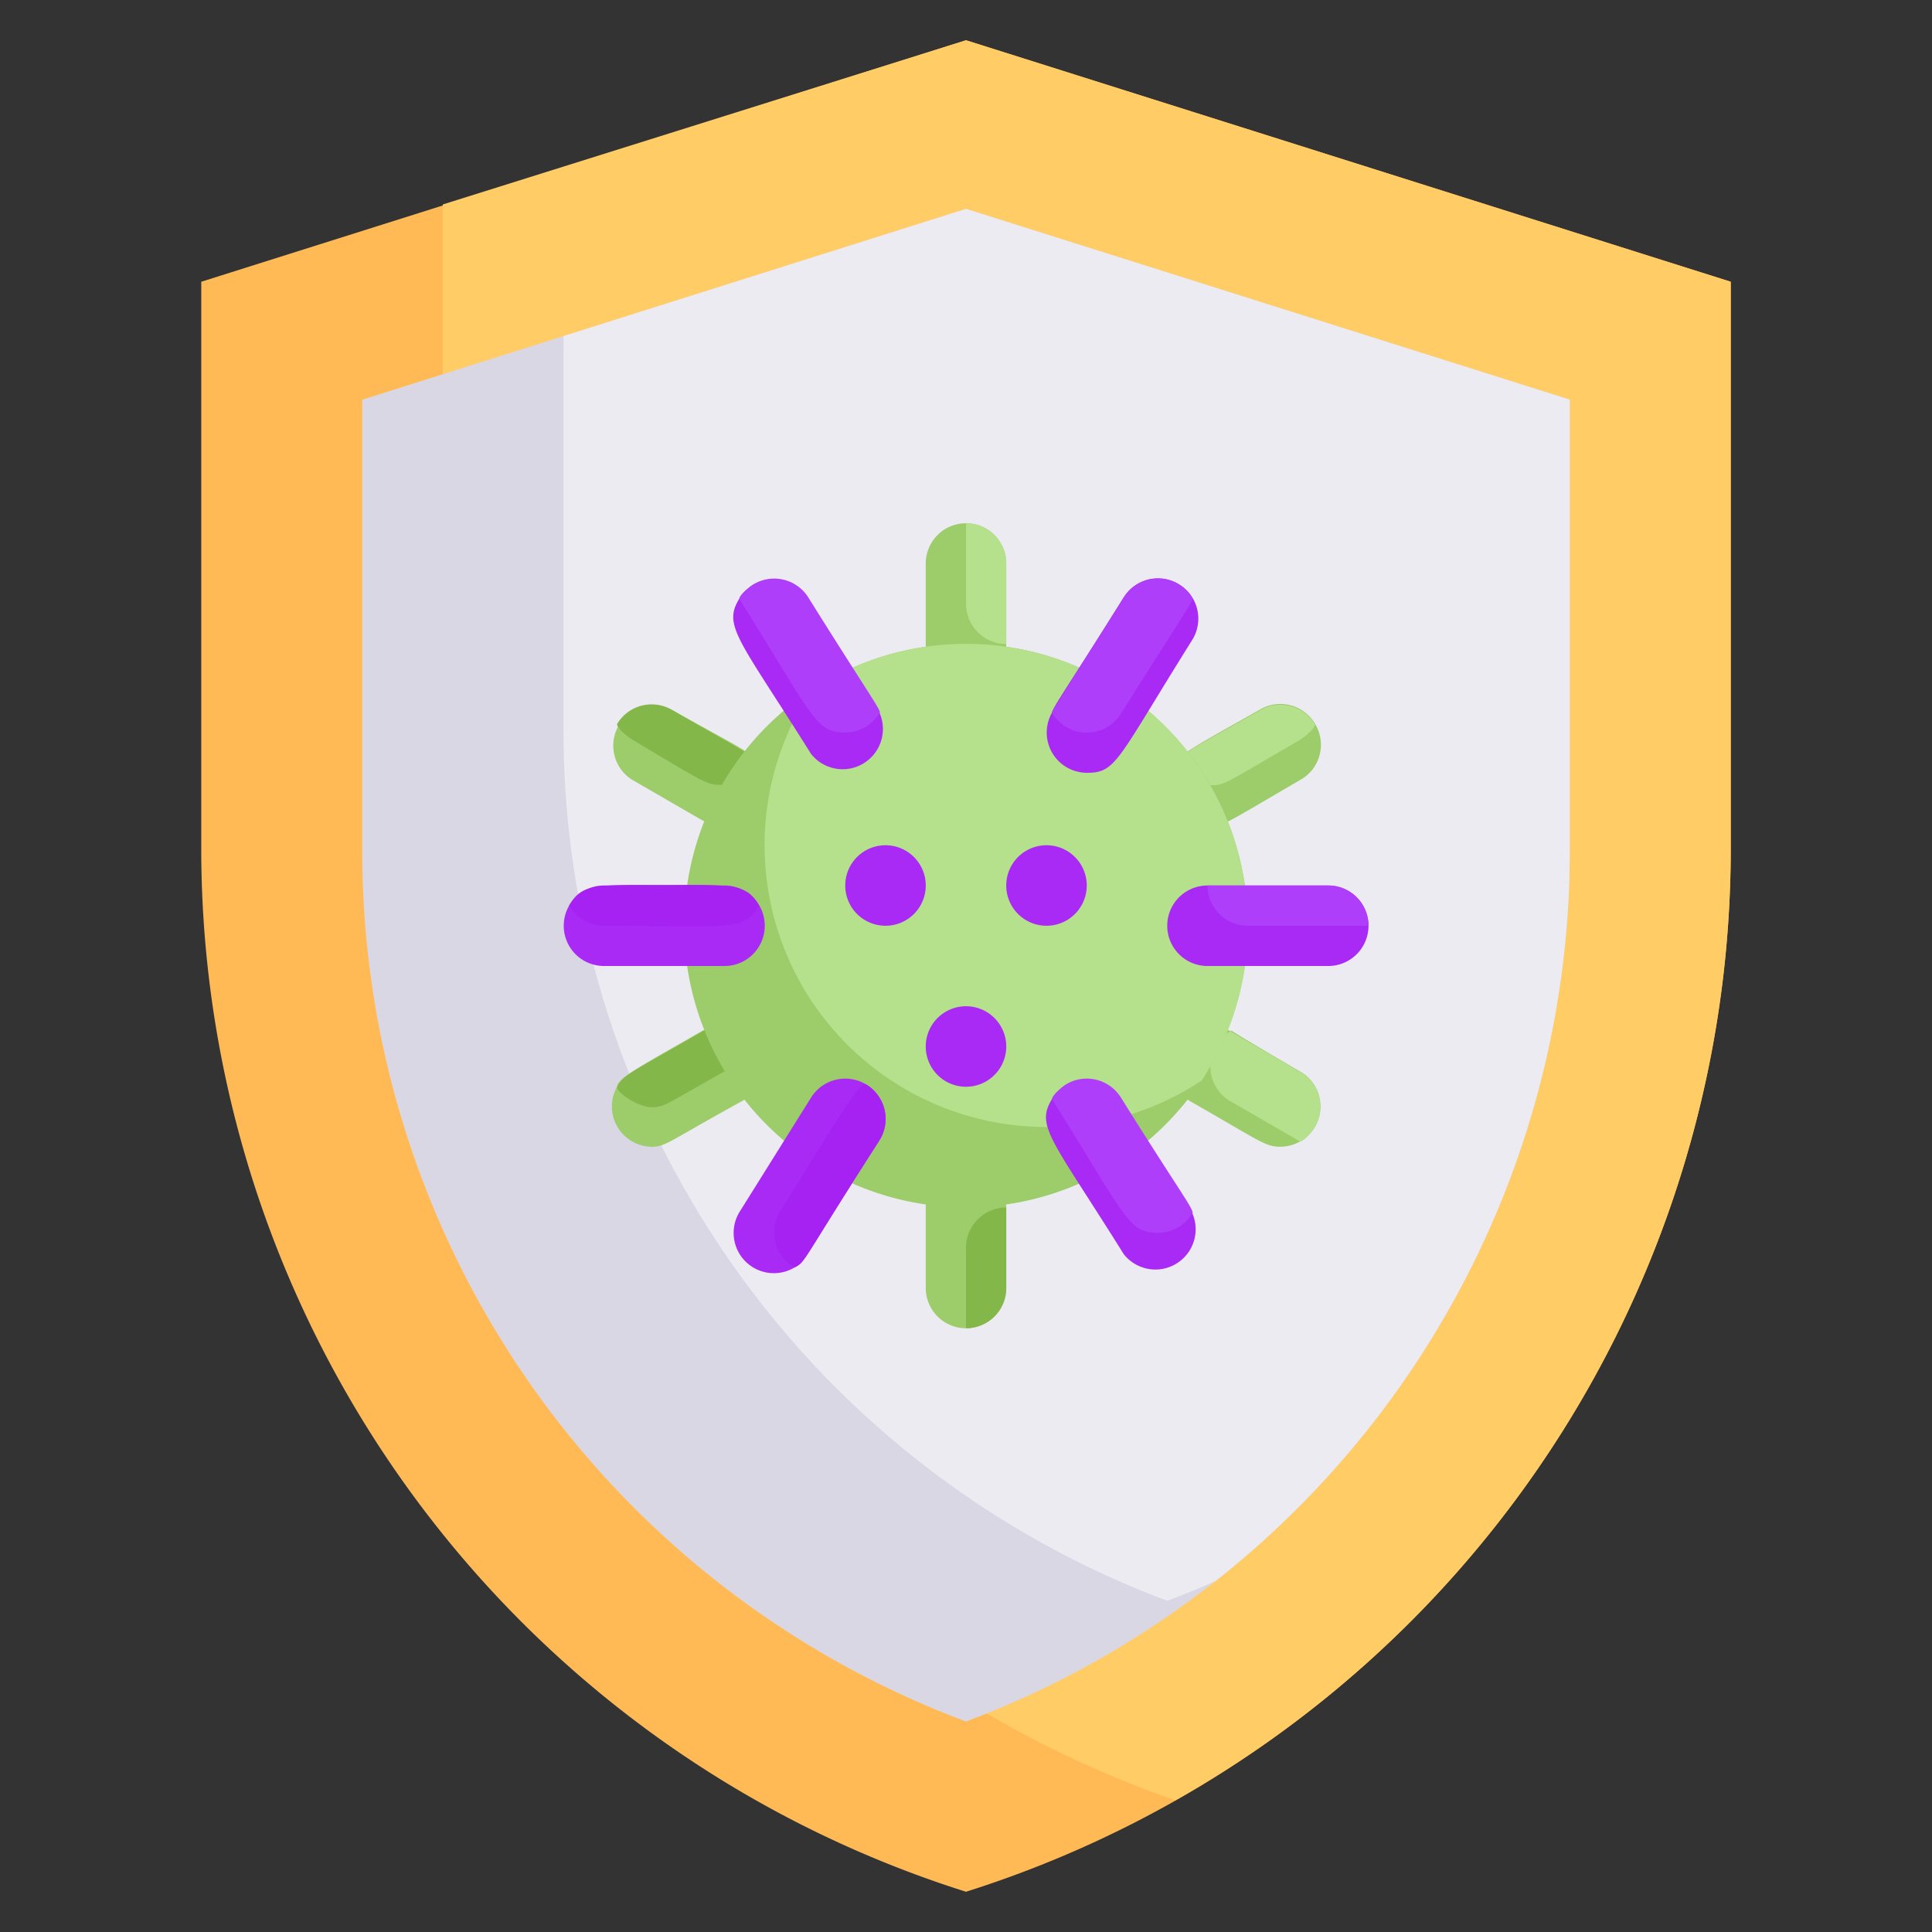 <?xml version="1.0" ?><svg viewBox="0 0 48 48" xmlns="http://www.w3.org/2000/svg"><rect x="0" y="0" width="48" height="48" fill="#333333" stroke="none"/><defs><style>.cls-1{fill:#ffba55;}.cls-2{fill:#fc6;}.cls-3{fill:#dad7e5;}.cls-4{fill:#edebf2;}.cls-5{fill:#9dcc6b;}.cls-6{fill:#84b749;}.cls-7{fill:#b5e08c;}.cls-8{fill:#a82af4;}.cls-9{fill:#a522f2;}.cls-10{fill:#ae3ef9;}</style></defs><title/><g data-name="Shield of Virus" id="Shield_of_Virus"><path class="cls-1" d="M43,7V21.08A27.19,27.19,0,0,1,24,47,27.18,27.18,0,0,1,5,21.08V7L24,1Z"/><path class="cls-2" d="M43,7V21.08A27.16,27.16,0,0,1,29.2,44.73,27.17,27.17,0,0,1,11,19.08v-14L24,1Z"/><path class="cls-3" d="M39,9.93V21.08A23.1,23.1,0,0,1,24,42.77,23.09,23.09,0,0,1,9,21.08V9.93L24,5.19Z"/><path class="cls-4" d="M39,9.93V21.08a23.1,23.1,0,0,1-8.8,18.2c-.39.17-.79.34-1.2.49A23.09,23.09,0,0,1,14,18.08V8.35L24,5.19Z"/><path class="cls-5" d="M25,30v2a1,1,0,0,1-2,0V30A1,1,0,0,1,25,30Z"/><path class="cls-6" d="M25,30v2a1,1,0,0,1-1,1V31A1,1,0,0,1,25,30Z"/><path class="cls-5" d="M25,14v2a1,1,0,0,1-2,0V14A1,1,0,0,1,25,14Z"/><path class="cls-7" d="M25,14v2a1,1,0,0,1-1-1V13A1,1,0,0,1,25,14Z"/><path class="cls-5" d="M18.8,20a1,1,0,0,1-1.37.37l-1.73-1a1,1,0,0,1,1-1.73c2,1.12,1.91,1,2.1,1.36A1,1,0,0,1,18.8,20Z"/><path class="cls-6" d="M18.8,19a1,1,0,0,1-.87.5c-.36,0-.34,0-2.23-1.13-.1-.06-.37-.28-.37-.38a1,1,0,0,1,1.37-.35C18.66,18.77,18.61,18.69,18.8,19Z"/><path class="cls-5" d="M32.3,19.38c-1.91,1.11-1.87,1.13-2.23,1.13A1,1,0,0,1,29.2,19c0-.22.64-.54,2.1-1.37a1,1,0,0,1,1.37.35h0A1,1,0,0,1,32.3,19.38Z"/><path class="cls-7" d="M32.67,18c0,.1-.27.32-.37.38-1.91,1.11-1.87,1.13-2.23,1.13s-.87-.36-.87-.5c.2-.33.22-.29,2.1-1.36A1,1,0,0,1,32.67,18Z"/><path class="cls-5" d="M18.43,27.36c-1.82,1-1.89,1.13-2.23,1.13A1,1,0,0,1,15.33,27c0-.22.65-.54,2.1-1.38A1,1,0,0,1,18.8,26h0A1,1,0,0,1,18.43,27.36Z"/><path class="cls-6" d="M18.8,26c0,.1-.27.32-.37.38-1.82,1-1.89,1.13-2.23,1.13s-.87-.36-.87-.5c.19-.32.17-.26,2.1-1.37A1,1,0,0,1,18.8,26Z"/><path class="cls-5" d="M31.8,28.49c-.37,0-.51-.15-2.23-1.13a1,1,0,0,1,1-1.74c.1,0-.37-.22,1.73,1A1,1,0,0,1,31.8,28.49Z"/><path class="cls-7" d="M32.67,28c-.06.1-.27.36-.37.36l-1.73-1A1,1,0,0,1,30.2,26c.06-.1.28-.37.38-.37l1.72,1A1,1,0,0,1,32.67,28Z"/><path class="cls-5" d="M31,23a7,7,0,1,1-10.85-5.85A7,7,0,0,1,31,23Z"/><path class="cls-7" d="M31,23a6.92,6.92,0,0,1-1.15,3.85A6.92,6.92,0,0,1,26,28a7,7,0,0,1-5.85-10.85A7,7,0,0,1,31,23Z"/><path class="cls-8" d="M18,24H15a1,1,0,0,1-.86-1.5c.37-.65.75-.5,3.86-.5A1,1,0,0,1,18,24Z"/><path class="cls-9" d="M18.86,22.5c-.37.65-.75.5-3.86.5a1,1,0,0,1-.86-.5A1,1,0,0,1,15,22C18.11,22,18.49,21.85,18.86,22.5Z"/><path class="cls-8" d="M33,24H30a1,1,0,0,1,0-2h3A1,1,0,0,1,33,24Z"/><path class="cls-10" d="M34,23H31a1,1,0,0,1-1-1h3A1,1,0,0,1,34,23Z"/><path class="cls-8" d="M20.15,18.73c-1.8-2.87-2.2-3.18-1.78-3.86a1,1,0,0,1,1.71,0c1.38,2.21,1.78,2.76,1.78,2.86A1,1,0,0,1,20.15,18.73Z"/><path class="cls-10" d="M21.86,17.7a1,1,0,0,1-.86.5c-.74,0-.77-.35-2.62-3.3-.07-.07.24-.32.32-.37a1,1,0,0,1,1.38.31C21.46,17.05,21.86,17.6,21.86,17.7Z"/><path class="cls-8" d="M29.62,15.9c-1.88,3-1.88,3.3-2.62,3.3a1,1,0,0,1-.86-1.5c0-.1.38-.63,1.78-2.86A1,1,0,0,1,29.62,15.9Z"/><path class="cls-10" d="M29.63,14.87c0,.1-.38.63-1.78,2.86a1,1,0,0,1-1.38.32c-.08-.05-.39-.31-.32-.38l1.77-2.83A1,1,0,0,1,29.63,14.87Z"/><path class="cls-8" d="M21.85,28.33c-2,3.12-1.82,3-2.11,3.16a1,1,0,0,1-1.36-1.39l1.77-2.83A1,1,0,1,1,21.85,28.33Z"/><path class="cls-9" d="M21.85,28.33c-2,3.12-1.82,3-2.11,3.16a1,1,0,0,1-.36-1.39c1.28-2.05,2-3.31,2.15-3.15A1,1,0,0,1,21.85,28.33Z"/><path class="cls-8" d="M27.92,31.16c-1.8-2.88-2.2-3.18-1.78-3.86a1,1,0,0,1,1.71,0c1.38,2.21,1.78,2.76,1.78,2.86A1,1,0,0,1,27.92,31.16Z"/><path class="cls-10" d="M29.63,30.13a1,1,0,0,1-.86.5c-.73,0-.77-.34-2.62-3.3-.07-.07.24-.33.32-.38a1,1,0,0,1,1.38.32C29.23,29.48,29.63,30,29.63,30.13Z"/><path class="cls-8" d="M23,22a1,1,0,0,0-2,0A1,1,0,0,0,23,22Z"/><path class="cls-8" d="M25,26a1,1,0,0,0-2,0A1,1,0,0,0,25,26Z"/><path class="cls-8" d="M27,22a1,1,0,0,0-2,0A1,1,0,0,0,27,22Z"/></g></svg>